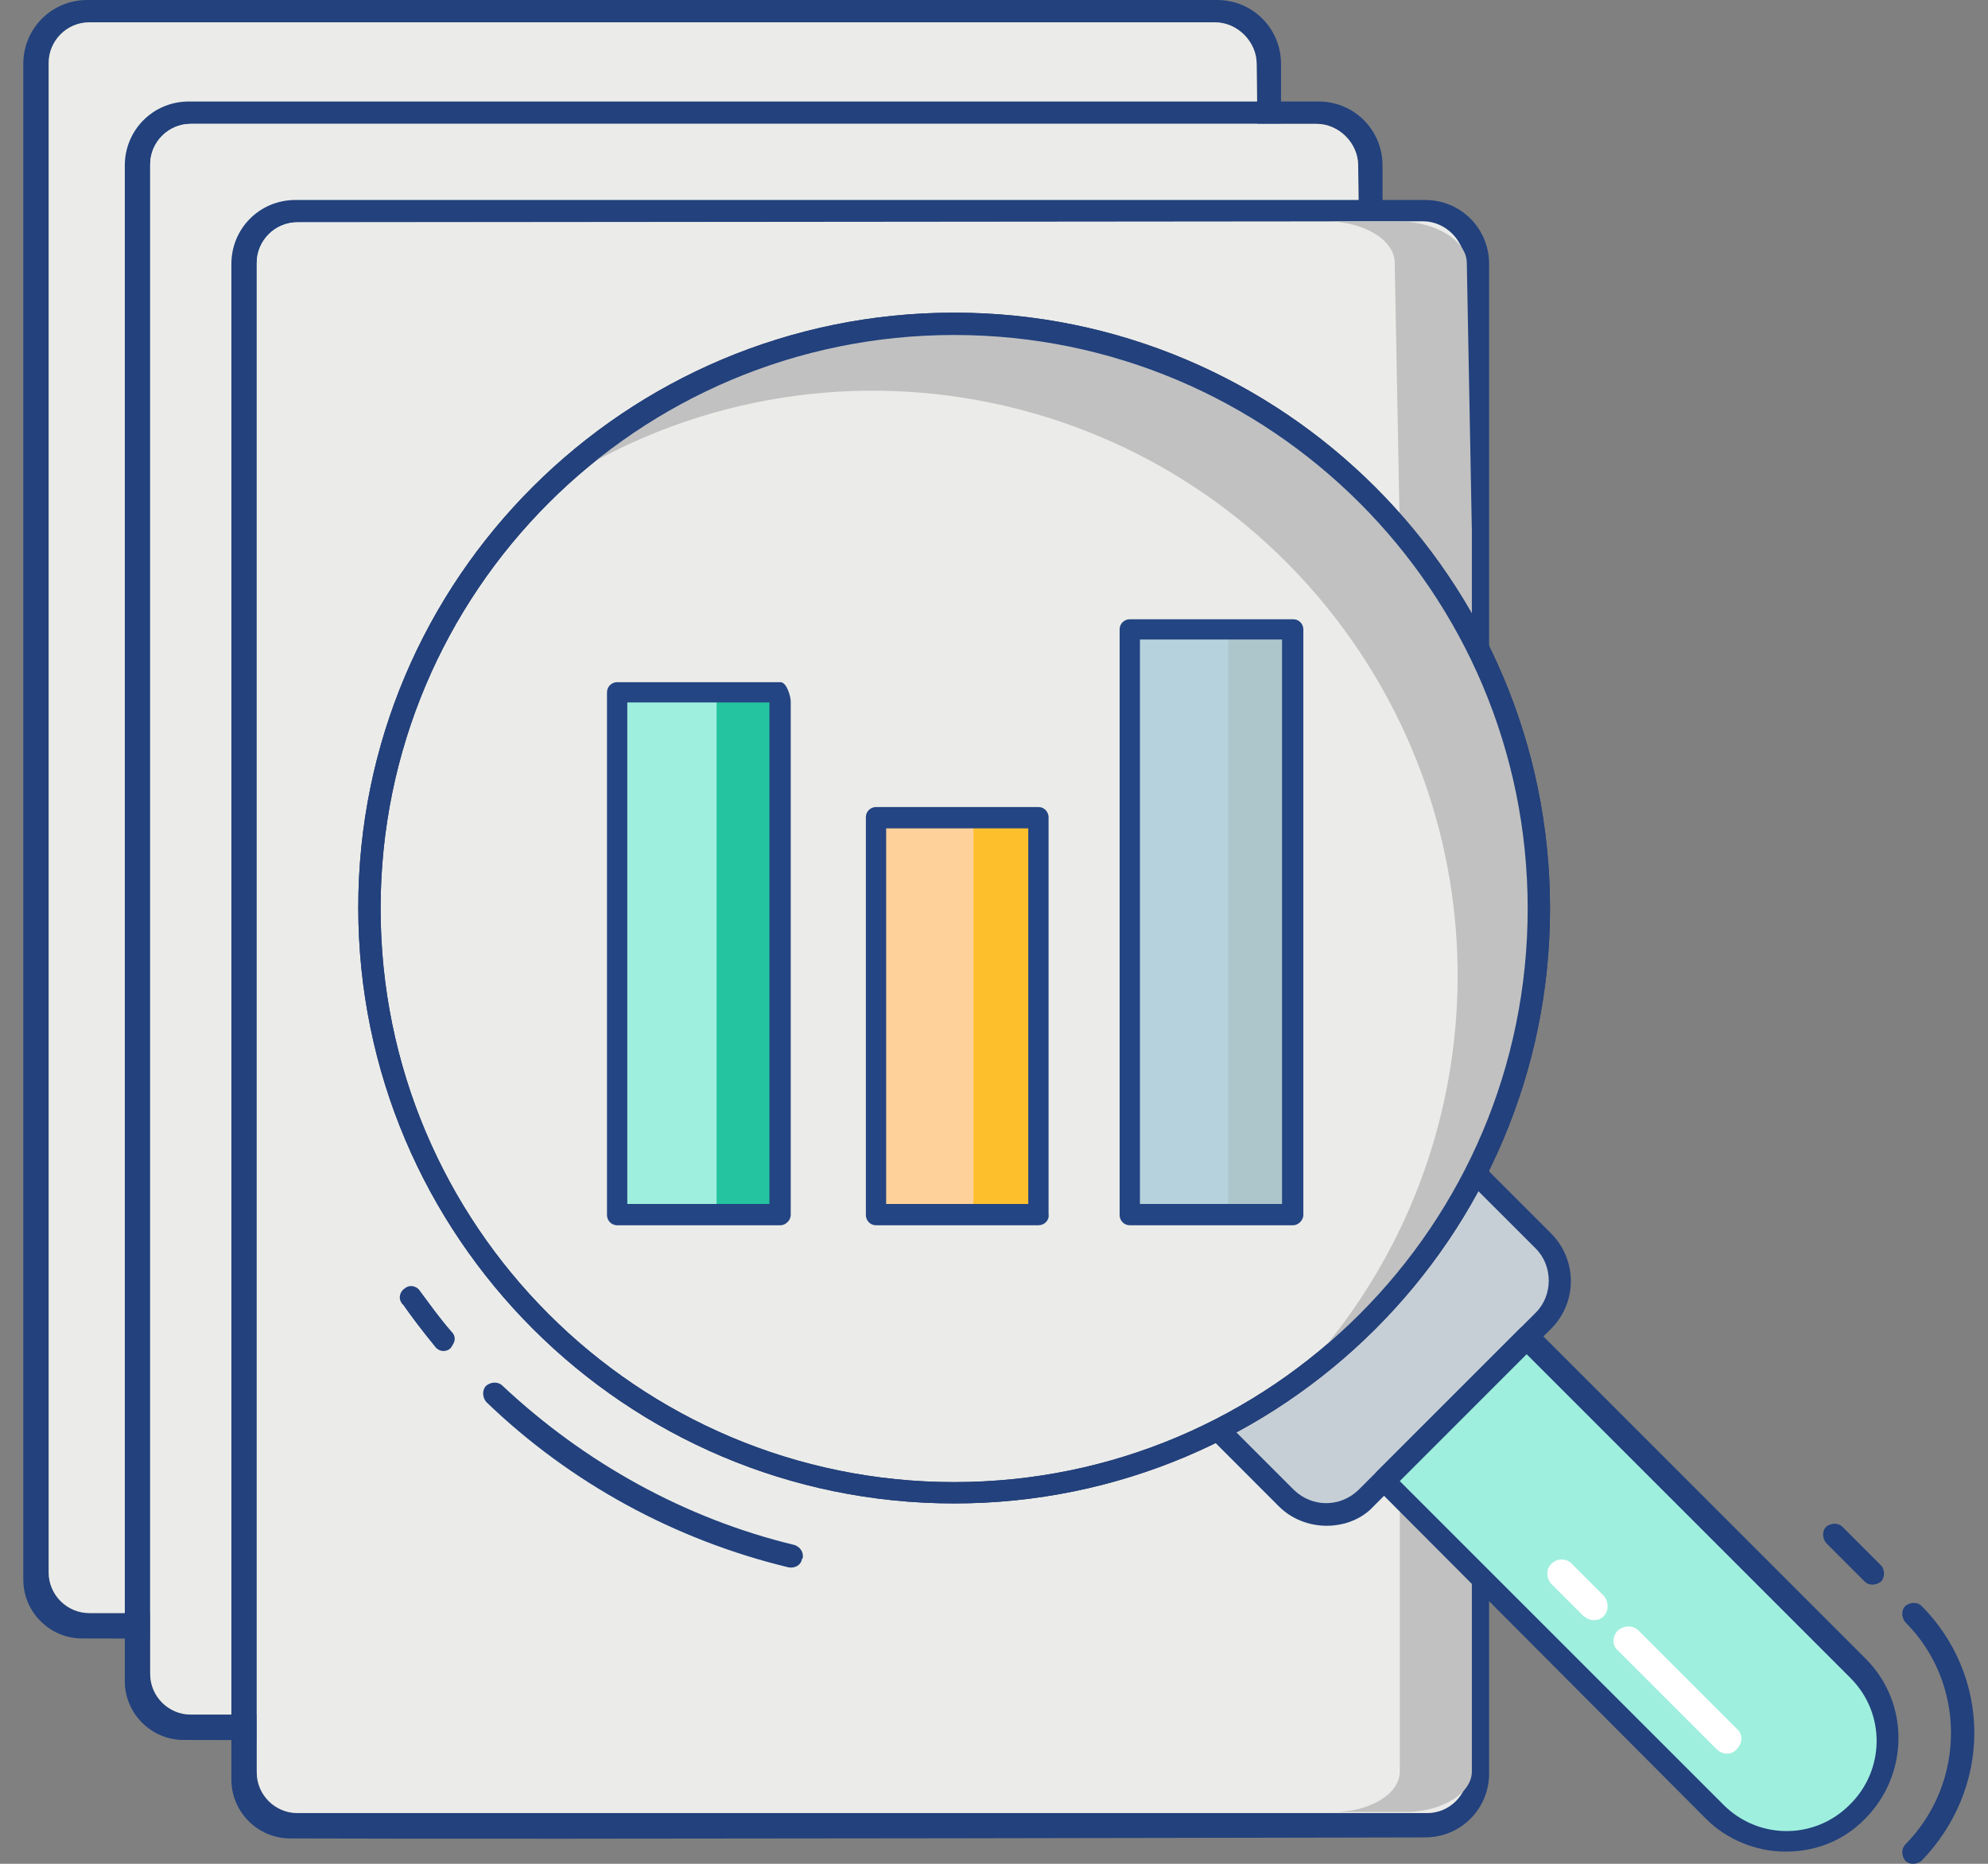 <svg width="64" height="60" viewBox="0 0 64 60" fill="none" xmlns="http://www.w3.org/2000/svg">
<rect x="0" y="0" width="64" height="60" fill="#808080" stroke="none"/>
<path d="M2.809 0H39.181C40.325 0 41.24 0.915 41.24 2.059V50.654C41.24 51.797 40.325 52.712 39.181 52.712C39.181 52.712 10.39 52.778 2.645 52.745C1.6 52.745 0.75 51.895 0.75 50.85L0.75 2.059C0.75 0.915 1.665 0 2.809 0ZM2.874 0.719C2.155 0.719 1.567 1.307 1.567 2.026V50.621C1.567 51.34 2.155 51.928 2.874 51.928H39.247C39.966 51.928 40.554 51.34 40.554 50.621V10.686L40.456 2.059C40.456 1.34 39.835 0.719 39.116 0.719H2.874Z" fill="#22417D"/>
<path d="M2.874 0.719C2.155 0.719 1.567 1.307 1.567 2.026V50.621C1.567 51.34 2.155 51.928 2.874 51.928H39.247C39.966 51.928 40.554 51.34 40.554 50.621V10.686L40.456 2.059C40.456 1.34 39.835 0.719 39.116 0.719H2.874Z" fill="#EBECE9"/>
<path d="M6.077 3.268H42.449C43.593 3.268 44.508 4.183 44.508 5.327V53.922C44.508 55.065 43.593 55.98 42.449 55.98C42.449 55.98 13.659 56.046 5.913 56.013C4.868 56.013 4.018 55.163 4.018 54.118V5.327C4.018 4.183 4.933 3.268 6.077 3.268ZM6.142 3.987C5.423 3.987 4.835 4.575 4.835 5.294V53.889C4.835 54.608 5.423 55.196 6.142 55.196H42.515C43.234 55.196 43.822 54.608 43.822 53.889V13.954L43.724 5.327C43.724 4.608 43.103 3.987 42.384 3.987H6.142Z" fill="#22417D"/>
<path d="M6.142 3.987C5.423 3.987 4.835 4.575 4.835 5.294V53.889C4.835 54.608 5.423 55.196 6.142 55.196H42.515C43.234 55.196 43.822 54.608 43.822 53.889V13.954L43.724 5.327C43.724 4.608 43.103 3.987 42.384 3.987H6.142Z" fill="#EBECE9"/>
<path d="M9.508 6.438H45.881C47.024 6.438 47.939 7.353 47.939 8.497V57.092C47.939 58.235 47.024 59.15 45.881 59.15C45.881 59.15 17.09 59.216 9.345 59.183C8.299 59.183 7.449 58.333 7.449 57.288V8.497C7.449 7.353 8.364 6.438 9.508 6.438ZM9.573 7.157C8.854 7.157 8.266 7.745 8.266 8.464V57.059C8.266 57.778 8.854 58.366 9.573 58.366H45.946C46.665 58.366 47.253 57.778 47.253 57.059V17.124L47.155 8.497C47.155 7.778 46.534 7.157 45.815 7.157H9.573Z" fill="#22417D"/>
<path d="M9.573 7.157C8.854 7.157 8.266 7.745 8.266 8.464V57.059C8.266 57.778 8.854 58.366 9.573 58.366H45.946C46.665 58.366 47.253 57.778 47.253 57.059V17.091L47.155 8.464C47.155 7.745 46.534 7.124 45.815 7.124L9.573 7.157Z" fill="#EBECE9"/>
<path d="M47.221 8.464C47.221 7.745 46.208 7.124 44.998 7.124H42.678C43.887 7.124 44.9 7.712 44.9 8.464L45.064 17.091V57.026C45.064 57.745 44.116 58.333 42.907 58.333H45.227C46.404 58.333 47.384 57.745 47.384 57.026V17.091L47.221 8.464Z" fill="#C1C1C1"/>
<path d="M47.449 37.549L49.704 39.935C50.423 40.654 50.423 41.797 49.704 42.484L43.985 48.203C43.266 48.922 42.123 48.922 41.436 48.203L39.345 46.013C39.345 46.013 43.038 43.66 44.083 42.614C45.096 41.634 47.449 37.549 47.449 37.549Z" fill="#C7CFD6"/>
<path d="M42.711 49.118C42.123 49.118 41.567 48.889 41.175 48.497L38.953 46.274C38.822 46.144 38.822 45.915 38.953 45.752C39.083 45.621 39.312 45.621 39.443 45.752L41.665 47.974C42.253 48.529 43.136 48.529 43.724 47.974L49.443 42.255C49.998 41.699 49.998 40.752 49.443 40.196L46.861 37.614C46.698 37.484 46.698 37.255 46.796 37.124C46.926 36.961 47.155 36.961 47.286 37.059C47.319 37.059 47.319 37.091 47.351 37.124L49.933 39.706C50.783 40.556 50.783 41.928 49.933 42.778L44.214 48.497C43.855 48.889 43.299 49.118 42.711 49.118Z" fill="#22417D"/>
<path d="M30.717 48.039C41.113 48.039 49.541 39.612 49.541 29.216C49.541 18.82 41.113 10.392 30.717 10.392C20.321 10.392 11.894 18.82 11.894 29.216C11.894 39.612 20.321 48.039 30.717 48.039Z" fill="#EBECE9"/>
<path d="M30.717 48.399C20.129 48.399 11.534 39.804 11.534 29.216C11.534 18.627 20.129 10.065 30.717 10.065C41.305 10.065 49.9 18.66 49.9 29.248C49.9 39.804 41.305 48.399 30.717 48.399ZM30.717 10.784C20.521 10.784 12.253 19.052 12.253 29.248C12.253 39.444 20.521 47.712 30.717 47.712C40.913 47.712 49.181 39.444 49.181 29.248C49.181 19.052 40.913 10.784 30.717 10.784Z" fill="#323C6B"/>
<path d="M30.717 10.425C25.717 10.425 20.946 12.386 17.416 15.915C25.979 10 37.678 12.157 43.593 20.719C48.756 28.203 47.841 38.301 41.403 44.739C49.965 38.856 52.122 27.124 46.207 18.562C42.711 13.464 36.926 10.425 30.717 10.425Z" fill="#C1C1C1"/>
<path d="M44.541 47.68L55.194 58.301C56.469 59.575 58.528 59.575 59.802 58.301C61.077 57.026 61.077 54.967 59.802 53.693L49.181 43.072L44.541 47.68Z" fill="#9FEFDE"/>
<path d="M57.482 59.608C56.534 59.608 55.586 59.216 54.933 58.562L44.312 47.908C44.181 47.778 44.181 47.549 44.312 47.386L48.92 42.778C49.05 42.647 49.279 42.647 49.443 42.778L60.063 53.399C61.469 54.804 61.469 57.092 60.063 58.529C59.377 59.248 58.462 59.608 57.482 59.608ZM45.063 47.68L55.456 58.072C56.567 59.216 58.397 59.248 59.541 58.105C60.684 56.993 60.717 55.163 59.573 54.02L59.541 53.987L49.148 43.595L45.063 47.68Z" fill="#22417D"/>
<path d="M55.913 56.307C55.75 56.503 55.456 56.503 55.26 56.307L52.09 53.137C51.894 52.974 51.894 52.68 52.09 52.484C52.286 52.32 52.58 52.32 52.743 52.484L55.913 55.654C56.109 55.817 56.109 56.111 55.913 56.307Z" fill="white"/>
<path d="M51.632 51.373C51.795 51.569 51.795 51.863 51.632 52.026C51.534 52.124 51.436 52.157 51.305 52.157C51.175 52.157 51.077 52.092 50.978 52.026L49.933 50.98C49.769 50.784 49.769 50.49 49.965 50.327C50.129 50.163 50.423 50.163 50.586 50.327L51.632 51.373Z" fill="white"/>
<path d="M30.717 48.399C20.129 48.399 11.534 39.804 11.534 29.216C11.534 18.627 20.129 10.065 30.717 10.065C41.305 10.065 49.9 18.66 49.9 29.248C49.9 39.804 41.305 48.399 30.717 48.399ZM30.717 10.784C20.521 10.784 12.253 19.052 12.253 29.248C12.253 39.444 20.521 47.712 30.717 47.712C40.913 47.712 49.181 39.444 49.181 29.248C49.181 19.052 40.913 10.784 30.717 10.784Z" fill="#22417D"/>
<path d="M60.652 50.654C60.652 50.556 60.619 50.458 60.554 50.392L59.312 49.15C59.181 49.02 58.952 49.02 58.789 49.15C58.658 49.281 58.658 49.51 58.789 49.673L60.031 50.915C60.161 51.046 60.39 51.046 60.554 50.915C60.619 50.85 60.652 50.752 60.652 50.654Z" fill="#22417D"/>
<path d="M63.56 55.784C63.56 54.248 62.94 52.778 61.861 51.699C61.73 51.569 61.502 51.569 61.338 51.699C61.208 51.83 61.208 52.059 61.338 52.222C63.299 54.183 63.299 57.386 61.338 59.379C61.208 59.51 61.208 59.739 61.338 59.902C61.469 60.033 61.698 60.033 61.861 59.902C62.94 58.791 63.56 57.32 63.56 55.784Z" fill="#22417D"/>
<path d="M14.639 43.105C14.639 43.007 14.606 42.941 14.541 42.876C14.116 42.386 13.822 41.961 13.528 41.569C13.43 41.405 13.201 41.34 13.038 41.471C12.874 41.569 12.809 41.797 12.94 41.961C12.94 41.961 12.94 41.993 12.972 41.993C13.267 42.418 13.593 42.843 14.018 43.366C14.149 43.529 14.378 43.529 14.508 43.399C14.574 43.301 14.639 43.203 14.639 43.105Z" fill="#22417D"/>
<path d="M25.848 50.098C25.848 49.935 25.75 49.804 25.586 49.739C22.057 48.889 18.822 47.092 16.175 44.608C16.044 44.477 15.815 44.477 15.652 44.608C15.521 44.739 15.521 44.967 15.652 45.131C18.364 47.745 21.73 49.575 25.39 50.458C25.586 50.49 25.782 50.392 25.815 50.196C25.848 50.163 25.848 50.131 25.848 50.098Z" fill="#22417D"/>
<path d="M19.868 22.288H25.129V39.118H19.868V22.288Z" fill="#9FEFDE"/>
<path d="M23.07 22.288H25.162V39.118H23.07V22.288Z" fill="#24C4A1"/>
<path d="M25.129 39.444H19.868C19.672 39.444 19.541 39.281 19.541 39.118V22.288C19.541 22.091 19.704 21.961 19.868 21.961H25.129C25.325 21.961 25.456 22.418 25.456 22.582V39.118C25.456 39.281 25.293 39.444 25.129 39.444ZM20.195 38.758H24.77V22.614H20.195V38.758Z" fill="#244583"/>
<path d="M28.201 26.34H33.43V39.118H28.201V26.34Z" fill="#FED19A"/>
<path d="M31.338 26.34H33.43V39.118H31.338V26.34Z" fill="#FEBF2D"/>
<path d="M33.43 39.444H28.201C28.005 39.444 27.875 39.281 27.875 39.118V26.307C27.875 26.111 28.038 25.98 28.201 25.98H33.43C33.626 25.98 33.757 26.144 33.757 26.307V39.085C33.789 39.281 33.626 39.444 33.43 39.444ZM28.528 38.758H33.103V26.667H28.528V38.758Z" fill="#244583"/>
<path d="M36.371 20.262H41.633V39.118H36.371V20.262Z" fill="#B6D2DD"/>
<path d="M39.541 20.262H41.633V39.118H39.541V20.262Z" fill="#ACC6CC"/>
<path d="M41.633 39.444H36.371C36.175 39.444 36.044 39.281 36.044 39.118V20.262C36.044 20.065 36.208 19.935 36.371 19.935H41.633C41.829 19.935 41.959 20.098 41.959 20.262V39.118C41.959 39.281 41.796 39.444 41.633 39.444ZM36.698 38.758H41.273V20.588H36.698V38.758Z" fill="#244583"/>
</svg>

